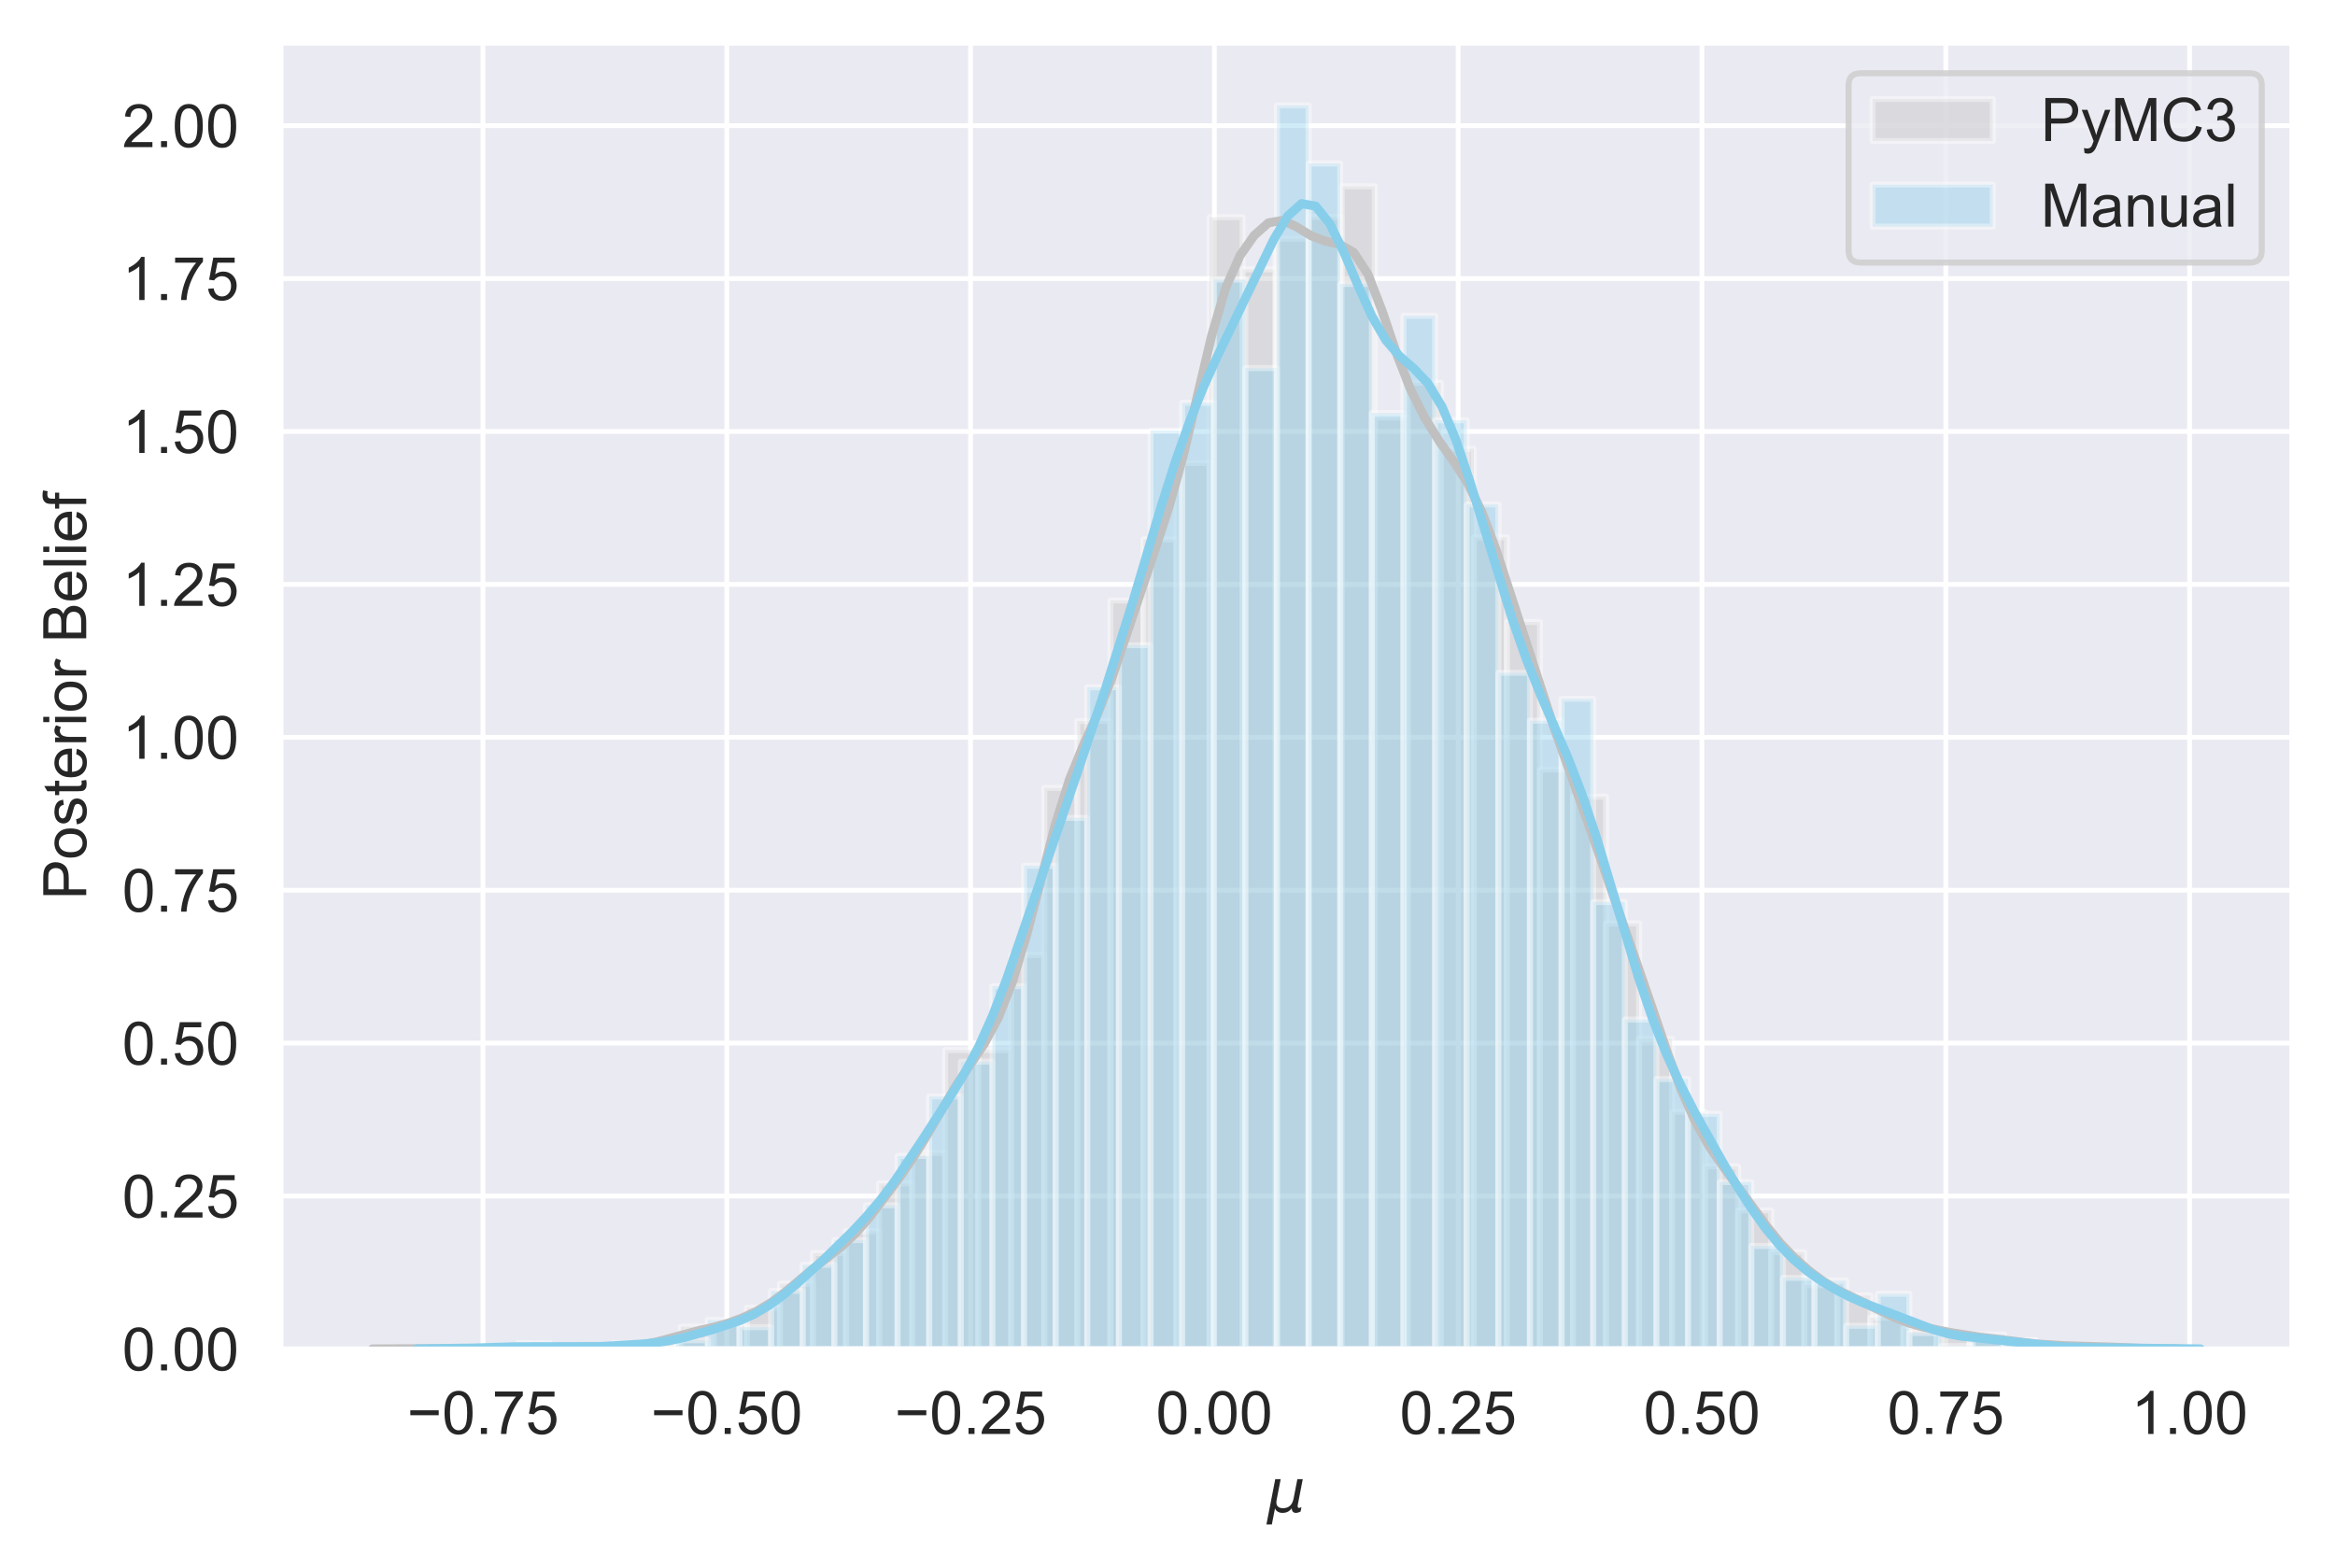 <?xml version="1.0" encoding="utf-8" standalone="no"?>
<!DOCTYPE svg PUBLIC "-//W3C//DTD SVG 1.1//EN"
  "http://www.w3.org/Graphics/SVG/1.1/DTD/svg11.dtd">
<!-- Created with matplotlib (https://matplotlib.org/) -->
<svg height="261.131pt" version="1.1" viewBox="0 0 388.806 261.131" width="388.806pt" xmlns="http://www.w3.org/2000/svg" xmlns:xlink="http://www.w3.org/1999/xlink">
 <defs>
  <style type="text/css">
*{stroke-linecap:butt;stroke-linejoin:round;}
  </style>
 </defs>
 <g id="figure_1">
  <g id="patch_1">
   <path d="M 0 261.131 
L 388.806 261.131 
L 388.806 0 
L 0 0 
z
" style="fill:#ffffff;"/>
  </g>
  <g id="axes_1">
   <g id="patch_2">
    <path d="M 46.806 224.64 
L 381.606 224.64 
L 381.606 7.2 
L 46.806 7.2 
z
" style="fill:#eaeaf2;"/>
   </g>
   <g id="matplotlib.axis_1">
    <g id="xtick_1">
     <g id="line2d_1">
      <path clip-path="url(#pbc833889fb)" d="M 80.419 224.64 
L 80.419 7.2 
" style="fill:none;stroke:#ffffff;stroke-linecap:round;stroke-width:0.8;"/>
     </g>
     <g id="text_1">
      <!-- −0.75 -->
      <defs>
       <path d="M 52.828 31.203 
L 5.562 31.203 
L 5.562 39.406 
L 52.828 39.406 
z
" id="ArialMT-8722"/>
       <path d="M 4.156 35.297 
Q 4.156 48 6.766 55.734 
Q 9.375 63.484 14.516 67.672 
Q 19.672 71.875 27.484 71.875 
Q 33.25 71.875 37.594 69.547 
Q 41.938 67.234 44.766 62.859 
Q 47.609 58.5 49.219 52.219 
Q 50.828 45.953 50.828 35.297 
Q 50.828 22.703 48.234 14.969 
Q 45.656 7.234 40.5 3 
Q 35.359 -1.219 27.484 -1.219 
Q 17.141 -1.219 11.234 6.203 
Q 4.156 15.141 4.156 35.297 
z
M 13.188 35.297 
Q 13.188 17.672 17.312 11.828 
Q 21.438 6 27.484 6 
Q 33.547 6 37.672 11.859 
Q 41.797 17.719 41.797 35.297 
Q 41.797 52.984 37.672 58.781 
Q 33.547 64.594 27.391 64.594 
Q 21.344 64.594 17.719 59.469 
Q 13.188 52.938 13.188 35.297 
z
" id="ArialMT-48"/>
       <path d="M 9.078 0 
L 9.078 10.016 
L 19.094 10.016 
L 19.094 0 
z
" id="ArialMT-46"/>
       <path d="M 4.734 62.203 
L 4.734 70.656 
L 51.078 70.656 
L 51.078 63.812 
Q 44.234 56.547 37.516 44.484 
Q 30.812 32.422 27.156 19.672 
Q 24.516 10.688 23.781 0 
L 14.75 0 
Q 14.891 8.453 18.062 20.406 
Q 21.234 32.375 27.172 43.484 
Q 33.109 54.594 39.797 62.203 
z
" id="ArialMT-55"/>
       <path d="M 4.156 18.75 
L 13.375 19.531 
Q 14.406 12.797 18.141 9.391 
Q 21.875 6 27.156 6 
Q 33.5 6 37.891 10.781 
Q 42.281 15.578 42.281 23.484 
Q 42.281 31 38.062 35.344 
Q 33.844 39.703 27 39.703 
Q 22.75 39.703 19.328 37.766 
Q 15.922 35.844 13.969 32.766 
L 5.719 33.844 
L 12.641 70.609 
L 48.25 70.609 
L 48.25 62.203 
L 19.672 62.203 
L 15.828 42.969 
Q 22.266 47.469 29.344 47.469 
Q 38.719 47.469 45.156 40.969 
Q 51.609 34.469 51.609 24.266 
Q 51.609 14.547 45.953 7.469 
Q 39.062 -1.219 27.156 -1.219 
Q 17.391 -1.219 11.203 4.25 
Q 5.031 9.719 4.156 18.75 
z
" id="ArialMT-53"/>
      </defs>
      <g style="fill:#262626;" transform="translate(67.768 238.798)scale(0.1 -0.1)">
       <use xlink:href="#ArialMT-8722"/>
       <use x="58.398" xlink:href="#ArialMT-48"/>
       <use x="114.014" xlink:href="#ArialMT-46"/>
       <use x="141.797" xlink:href="#ArialMT-55"/>
       <use x="197.412" xlink:href="#ArialMT-53"/>
      </g>
     </g>
    </g>
    <g id="xtick_2">
     <g id="line2d_2">
      <path clip-path="url(#pbc833889fb)" d="M 121.015 224.64 
L 121.015 7.2 
" style="fill:none;stroke:#ffffff;stroke-linecap:round;stroke-width:0.8;"/>
     </g>
     <g id="text_2">
      <!-- −0.50 -->
      <g style="fill:#262626;" transform="translate(108.364 238.798)scale(0.1 -0.1)">
       <use xlink:href="#ArialMT-8722"/>
       <use x="58.398" xlink:href="#ArialMT-48"/>
       <use x="114.014" xlink:href="#ArialMT-46"/>
       <use x="141.797" xlink:href="#ArialMT-53"/>
       <use x="197.412" xlink:href="#ArialMT-48"/>
      </g>
     </g>
    </g>
    <g id="xtick_3">
     <g id="line2d_3">
      <path clip-path="url(#pbc833889fb)" d="M 161.611 224.64 
L 161.611 7.2 
" style="fill:none;stroke:#ffffff;stroke-linecap:round;stroke-width:0.8;"/>
     </g>
     <g id="text_3">
      <!-- −0.25 -->
      <defs>
       <path d="M 50.344 8.453 
L 50.344 0 
L 3.031 0 
Q 2.938 3.172 4.047 6.109 
Q 5.859 10.938 9.828 15.625 
Q 13.812 20.312 21.344 26.469 
Q 33.016 36.031 37.109 41.625 
Q 41.219 47.219 41.219 52.203 
Q 41.219 57.422 37.469 61 
Q 33.734 64.594 27.734 64.594 
Q 21.391 64.594 17.578 60.781 
Q 13.766 56.984 13.719 50.25 
L 4.688 51.172 
Q 5.609 61.281 11.656 66.578 
Q 17.719 71.875 27.938 71.875 
Q 38.234 71.875 44.234 66.156 
Q 50.25 60.453 50.25 52 
Q 50.25 47.703 48.484 43.547 
Q 46.734 39.406 42.656 34.812 
Q 38.578 30.219 29.109 22.219 
Q 21.188 15.578 18.938 13.203 
Q 16.703 10.844 15.234 8.453 
z
" id="ArialMT-50"/>
      </defs>
      <g style="fill:#262626;" transform="translate(148.96 238.798)scale(0.1 -0.1)">
       <use xlink:href="#ArialMT-8722"/>
       <use x="58.398" xlink:href="#ArialMT-48"/>
       <use x="114.014" xlink:href="#ArialMT-46"/>
       <use x="141.797" xlink:href="#ArialMT-50"/>
       <use x="197.412" xlink:href="#ArialMT-53"/>
      </g>
     </g>
    </g>
    <g id="xtick_4">
     <g id="line2d_4">
      <path clip-path="url(#pbc833889fb)" d="M 202.207 224.64 
L 202.207 7.2 
" style="fill:none;stroke:#ffffff;stroke-linecap:round;stroke-width:0.8;"/>
     </g>
     <g id="text_4">
      <!-- 0.00 -->
      <g style="fill:#262626;" transform="translate(192.477 238.798)scale(0.1 -0.1)">
       <use xlink:href="#ArialMT-48"/>
       <use x="55.615" xlink:href="#ArialMT-46"/>
       <use x="83.398" xlink:href="#ArialMT-48"/>
       <use x="139.014" xlink:href="#ArialMT-48"/>
      </g>
     </g>
    </g>
    <g id="xtick_5">
     <g id="line2d_5">
      <path clip-path="url(#pbc833889fb)" d="M 242.803 224.64 
L 242.803 7.2 
" style="fill:none;stroke:#ffffff;stroke-linecap:round;stroke-width:0.8;"/>
     </g>
     <g id="text_5">
      <!-- 0.25 -->
      <g style="fill:#262626;" transform="translate(233.073 238.798)scale(0.1 -0.1)">
       <use xlink:href="#ArialMT-48"/>
       <use x="55.615" xlink:href="#ArialMT-46"/>
       <use x="83.398" xlink:href="#ArialMT-50"/>
       <use x="139.014" xlink:href="#ArialMT-53"/>
      </g>
     </g>
    </g>
    <g id="xtick_6">
     <g id="line2d_6">
      <path clip-path="url(#pbc833889fb)" d="M 283.399 224.64 
L 283.399 7.2 
" style="fill:none;stroke:#ffffff;stroke-linecap:round;stroke-width:0.8;"/>
     </g>
     <g id="text_6">
      <!-- 0.50 -->
      <g style="fill:#262626;" transform="translate(273.669 238.798)scale(0.1 -0.1)">
       <use xlink:href="#ArialMT-48"/>
       <use x="55.615" xlink:href="#ArialMT-46"/>
       <use x="83.398" xlink:href="#ArialMT-53"/>
       <use x="139.014" xlink:href="#ArialMT-48"/>
      </g>
     </g>
    </g>
    <g id="xtick_7">
     <g id="line2d_7">
      <path clip-path="url(#pbc833889fb)" d="M 323.995 224.64 
L 323.995 7.2 
" style="fill:none;stroke:#ffffff;stroke-linecap:round;stroke-width:0.8;"/>
     </g>
     <g id="text_7">
      <!-- 0.75 -->
      <g style="fill:#262626;" transform="translate(314.265 238.798)scale(0.1 -0.1)">
       <use xlink:href="#ArialMT-48"/>
       <use x="55.615" xlink:href="#ArialMT-46"/>
       <use x="83.398" xlink:href="#ArialMT-55"/>
       <use x="139.014" xlink:href="#ArialMT-53"/>
      </g>
     </g>
    </g>
    <g id="xtick_8">
     <g id="line2d_8">
      <path clip-path="url(#pbc833889fb)" d="M 364.591 224.64 
L 364.591 7.2 
" style="fill:none;stroke:#ffffff;stroke-linecap:round;stroke-width:0.8;"/>
     </g>
     <g id="text_8">
      <!-- 1.00 -->
      <defs>
       <path d="M 37.25 0 
L 28.469 0 
L 28.469 56 
Q 25.297 52.984 20.141 49.953 
Q 14.984 46.922 10.891 45.406 
L 10.891 53.906 
Q 18.266 57.375 23.781 62.297 
Q 29.297 67.234 31.594 71.875 
L 37.25 71.875 
z
" id="ArialMT-49"/>
      </defs>
      <g style="fill:#262626;" transform="translate(354.861 238.798)scale(0.1 -0.1)">
       <use xlink:href="#ArialMT-49"/>
       <use x="55.615" xlink:href="#ArialMT-46"/>
       <use x="83.398" xlink:href="#ArialMT-48"/>
       <use x="139.014" xlink:href="#ArialMT-48"/>
      </g>
     </g>
    </g>
    <g id="text_9">
     <!-- $\mu$ -->
     <defs>
      <path d="M -1.312 -20.797 
L 13.375 54.688 
L 22.406 54.688 
L 15.766 20.656 
Q 15.578 19.625 15.422 18.359 
Q 15.281 17.094 15.281 15.828 
Q 15.281 11.281 18.141 8.828 
Q 21 6.391 26.312 6.391 
Q 33.547 6.391 37.984 10.484 
Q 42.438 14.594 44 22.797 
L 50.203 54.688 
L 59.188 54.688 
L 51.031 12.641 
Q 50.828 11.719 50.75 11.031 
Q 50.688 10.359 50.688 9.812 
Q 50.688 8.297 51.297 7.594 
Q 51.906 6.891 53.219 6.891 
Q 53.719 6.891 54.562 7.125 
Q 55.422 7.375 56.984 8.016 
L 55.609 0.781 
Q 53.469 -0.297 51.516 -0.859 
Q 49.562 -1.422 47.703 -1.422 
Q 44.484 -1.422 42.656 0.625 
Q 40.828 2.688 40.828 6.297 
Q 38.094 2.391 34.297 0.484 
Q 30.516 -1.422 25.391 -1.422 
Q 20.844 -1.422 17.453 0.672 
Q 14.062 2.781 12.984 6.203 
L 7.719 -20.797 
z
" id="DejaVuSans-Oblique-956"/>
     </defs>
     <g style="fill:#262626;" transform="translate(211.006 251.831)scale(0.1 -0.1)">
      <use transform="translate(0 0.312)" xlink:href="#DejaVuSans-Oblique-956"/>
     </g>
    </g>
   </g>
   <g id="matplotlib.axis_2">
    <g id="ytick_1">
     <g id="line2d_9">
      <path clip-path="url(#pbc833889fb)" d="M 46.806 224.64 
L 381.606 224.64 
" style="fill:none;stroke:#ffffff;stroke-linecap:round;stroke-width:0.8;"/>
     </g>
     <g id="text_10">
      <!-- 0.00 -->
      <g style="fill:#262626;" transform="translate(20.345 228.219)scale(0.1 -0.1)">
       <use xlink:href="#ArialMT-48"/>
       <use x="55.615" xlink:href="#ArialMT-46"/>
       <use x="83.398" xlink:href="#ArialMT-48"/>
       <use x="139.014" xlink:href="#ArialMT-48"/>
      </g>
     </g>
    </g>
    <g id="ytick_2">
     <g id="line2d_10">
      <path clip-path="url(#pbc833889fb)" d="M 46.806 199.176 
L 381.606 199.176 
" style="fill:none;stroke:#ffffff;stroke-linecap:round;stroke-width:0.8;"/>
     </g>
     <g id="text_11">
      <!-- 0.25 -->
      <g style="fill:#262626;" transform="translate(20.345 202.755)scale(0.1 -0.1)">
       <use xlink:href="#ArialMT-48"/>
       <use x="55.615" xlink:href="#ArialMT-46"/>
       <use x="83.398" xlink:href="#ArialMT-50"/>
       <use x="139.014" xlink:href="#ArialMT-53"/>
      </g>
     </g>
    </g>
    <g id="ytick_3">
     <g id="line2d_11">
      <path clip-path="url(#pbc833889fb)" d="M 46.806 173.711 
L 381.606 173.711 
" style="fill:none;stroke:#ffffff;stroke-linecap:round;stroke-width:0.8;"/>
     </g>
     <g id="text_12">
      <!-- 0.50 -->
      <g style="fill:#262626;" transform="translate(20.345 177.29)scale(0.1 -0.1)">
       <use xlink:href="#ArialMT-48"/>
       <use x="55.615" xlink:href="#ArialMT-46"/>
       <use x="83.398" xlink:href="#ArialMT-53"/>
       <use x="139.014" xlink:href="#ArialMT-48"/>
      </g>
     </g>
    </g>
    <g id="ytick_4">
     <g id="line2d_12">
      <path clip-path="url(#pbc833889fb)" d="M 46.806 148.247 
L 381.606 148.247 
" style="fill:none;stroke:#ffffff;stroke-linecap:round;stroke-width:0.8;"/>
     </g>
     <g id="text_13">
      <!-- 0.75 -->
      <g style="fill:#262626;" transform="translate(20.345 151.826)scale(0.1 -0.1)">
       <use xlink:href="#ArialMT-48"/>
       <use x="55.615" xlink:href="#ArialMT-46"/>
       <use x="83.398" xlink:href="#ArialMT-55"/>
       <use x="139.014" xlink:href="#ArialMT-53"/>
      </g>
     </g>
    </g>
    <g id="ytick_5">
     <g id="line2d_13">
      <path clip-path="url(#pbc833889fb)" d="M 46.806 122.782 
L 381.606 122.782 
" style="fill:none;stroke:#ffffff;stroke-linecap:round;stroke-width:0.8;"/>
     </g>
     <g id="text_14">
      <!-- 1.00 -->
      <g style="fill:#262626;" transform="translate(20.345 126.361)scale(0.1 -0.1)">
       <use xlink:href="#ArialMT-49"/>
       <use x="55.615" xlink:href="#ArialMT-46"/>
       <use x="83.398" xlink:href="#ArialMT-48"/>
       <use x="139.014" xlink:href="#ArialMT-48"/>
      </g>
     </g>
    </g>
    <g id="ytick_6">
     <g id="line2d_14">
      <path clip-path="url(#pbc833889fb)" d="M 46.806 97.318 
L 381.606 97.318 
" style="fill:none;stroke:#ffffff;stroke-linecap:round;stroke-width:0.8;"/>
     </g>
     <g id="text_15">
      <!-- 1.25 -->
      <g style="fill:#262626;" transform="translate(20.345 100.897)scale(0.1 -0.1)">
       <use xlink:href="#ArialMT-49"/>
       <use x="55.615" xlink:href="#ArialMT-46"/>
       <use x="83.398" xlink:href="#ArialMT-50"/>
       <use x="139.014" xlink:href="#ArialMT-53"/>
      </g>
     </g>
    </g>
    <g id="ytick_7">
     <g id="line2d_15">
      <path clip-path="url(#pbc833889fb)" d="M 46.806 71.854 
L 381.606 71.854 
" style="fill:none;stroke:#ffffff;stroke-linecap:round;stroke-width:0.8;"/>
     </g>
     <g id="text_16">
      <!-- 1.50 -->
      <g style="fill:#262626;" transform="translate(20.345 75.433)scale(0.1 -0.1)">
       <use xlink:href="#ArialMT-49"/>
       <use x="55.615" xlink:href="#ArialMT-46"/>
       <use x="83.398" xlink:href="#ArialMT-53"/>
       <use x="139.014" xlink:href="#ArialMT-48"/>
      </g>
     </g>
    </g>
    <g id="ytick_8">
     <g id="line2d_16">
      <path clip-path="url(#pbc833889fb)" d="M 46.806 46.389 
L 381.606 46.389 
" style="fill:none;stroke:#ffffff;stroke-linecap:round;stroke-width:0.8;"/>
     </g>
     <g id="text_17">
      <!-- 1.75 -->
      <g style="fill:#262626;" transform="translate(20.345 49.968)scale(0.1 -0.1)">
       <use xlink:href="#ArialMT-49"/>
       <use x="55.615" xlink:href="#ArialMT-46"/>
       <use x="83.398" xlink:href="#ArialMT-55"/>
       <use x="139.014" xlink:href="#ArialMT-53"/>
      </g>
     </g>
    </g>
    <g id="ytick_9">
     <g id="line2d_17">
      <path clip-path="url(#pbc833889fb)" d="M 46.806 20.925 
L 381.606 20.925 
" style="fill:none;stroke:#ffffff;stroke-linecap:round;stroke-width:0.8;"/>
     </g>
     <g id="text_18">
      <!-- 2.00 -->
      <g style="fill:#262626;" transform="translate(20.345 24.504)scale(0.1 -0.1)">
       <use xlink:href="#ArialMT-50"/>
       <use x="55.615" xlink:href="#ArialMT-46"/>
       <use x="83.398" xlink:href="#ArialMT-48"/>
       <use x="139.014" xlink:href="#ArialMT-48"/>
      </g>
     </g>
    </g>
    <g id="text_19">
     <!-- Posterior Belief -->
     <defs>
      <path d="M 7.719 0 
L 7.719 71.578 
L 34.719 71.578 
Q 41.844 71.578 45.609 70.906 
Q 50.875 70.016 54.438 67.547 
Q 58.016 65.094 60.188 60.641 
Q 62.359 56.203 62.359 50.875 
Q 62.359 41.75 56.547 35.422 
Q 50.734 29.109 35.547 29.109 
L 17.188 29.109 
L 17.188 0 
z
M 17.188 37.547 
L 35.688 37.547 
Q 44.875 37.547 48.734 40.969 
Q 52.594 44.391 52.594 50.594 
Q 52.594 55.078 50.312 58.266 
Q 48.047 61.469 44.344 62.5 
Q 41.938 63.141 35.5 63.141 
L 17.188 63.141 
z
" id="ArialMT-80"/>
      <path d="M 3.328 25.922 
Q 3.328 40.328 11.328 47.266 
Q 18.016 53.031 27.641 53.031 
Q 38.328 53.031 45.109 46.016 
Q 51.906 39.016 51.906 26.656 
Q 51.906 16.656 48.906 10.906 
Q 45.906 5.172 40.156 2 
Q 34.422 -1.172 27.641 -1.172 
Q 16.75 -1.172 10.031 5.812 
Q 3.328 12.797 3.328 25.922 
z
M 12.359 25.922 
Q 12.359 15.969 16.703 11.016 
Q 21.047 6.062 27.641 6.062 
Q 34.188 6.062 38.531 11.031 
Q 42.875 16.016 42.875 26.219 
Q 42.875 35.844 38.5 40.797 
Q 34.125 45.75 27.641 45.75 
Q 21.047 45.75 16.703 40.812 
Q 12.359 35.891 12.359 25.922 
z
" id="ArialMT-111"/>
      <path d="M 3.078 15.484 
L 11.766 16.844 
Q 12.5 11.625 15.844 8.844 
Q 19.188 6.062 25.203 6.062 
Q 31.25 6.062 34.172 8.516 
Q 37.109 10.984 37.109 14.312 
Q 37.109 17.281 34.516 19 
Q 32.719 20.172 25.531 21.969 
Q 15.875 24.422 12.141 26.203 
Q 8.406 27.984 6.469 31.125 
Q 4.547 34.281 4.547 38.094 
Q 4.547 41.547 6.125 44.5 
Q 7.719 47.469 10.453 49.422 
Q 12.5 50.922 16.031 51.969 
Q 19.578 53.031 23.641 53.031 
Q 29.734 53.031 34.344 51.266 
Q 38.969 49.516 41.156 46.5 
Q 43.359 43.5 44.188 38.484 
L 35.594 37.312 
Q 35.016 41.312 32.203 43.547 
Q 29.391 45.797 24.266 45.797 
Q 18.219 45.797 15.625 43.797 
Q 13.031 41.797 13.031 39.109 
Q 13.031 37.406 14.109 36.031 
Q 15.188 34.625 17.484 33.688 
Q 18.797 33.203 25.25 31.453 
Q 34.578 28.953 38.25 27.359 
Q 41.938 25.781 44.031 22.75 
Q 46.141 19.734 46.141 15.234 
Q 46.141 10.844 43.578 6.953 
Q 41.016 3.078 36.172 0.953 
Q 31.344 -1.172 25.25 -1.172 
Q 15.141 -1.172 9.844 3.031 
Q 4.547 7.234 3.078 15.484 
z
" id="ArialMT-115"/>
      <path d="M 25.781 7.859 
L 27.047 0.094 
Q 23.344 -0.688 20.406 -0.688 
Q 15.625 -0.688 12.984 0.828 
Q 10.359 2.344 9.281 4.812 
Q 8.203 7.281 8.203 15.188 
L 8.203 45.016 
L 1.766 45.016 
L 1.766 51.859 
L 8.203 51.859 
L 8.203 64.703 
L 16.938 69.969 
L 16.938 51.859 
L 25.781 51.859 
L 25.781 45.016 
L 16.938 45.016 
L 16.938 14.703 
Q 16.938 10.938 17.406 9.859 
Q 17.875 8.797 18.922 8.156 
Q 19.969 7.516 21.922 7.516 
Q 23.391 7.516 25.781 7.859 
z
" id="ArialMT-116"/>
      <path d="M 42.094 16.703 
L 51.172 15.578 
Q 49.031 7.625 43.219 3.219 
Q 37.406 -1.172 28.375 -1.172 
Q 17 -1.172 10.328 5.828 
Q 3.656 12.844 3.656 25.484 
Q 3.656 38.578 10.391 45.797 
Q 17.141 53.031 27.875 53.031 
Q 38.281 53.031 44.875 45.953 
Q 51.469 38.875 51.469 26.031 
Q 51.469 25.25 51.422 23.688 
L 12.75 23.688 
Q 13.234 15.141 17.578 10.594 
Q 21.922 6.062 28.422 6.062 
Q 33.25 6.062 36.672 8.594 
Q 40.094 11.141 42.094 16.703 
z
M 13.234 30.906 
L 42.188 30.906 
Q 41.609 37.453 38.875 40.719 
Q 34.672 45.797 27.984 45.797 
Q 21.922 45.797 17.797 41.75 
Q 13.672 37.703 13.234 30.906 
z
" id="ArialMT-101"/>
      <path d="M 6.5 0 
L 6.5 51.859 
L 14.406 51.859 
L 14.406 44 
Q 17.438 49.516 20 51.266 
Q 22.562 53.031 25.641 53.031 
Q 30.078 53.031 34.672 50.203 
L 31.641 42.047 
Q 28.422 43.953 25.203 43.953 
Q 22.312 43.953 20.016 42.219 
Q 17.719 40.484 16.75 37.406 
Q 15.281 32.719 15.281 27.156 
L 15.281 0 
z
" id="ArialMT-114"/>
      <path d="M 6.641 61.469 
L 6.641 71.578 
L 15.438 71.578 
L 15.438 61.469 
z
M 6.641 0 
L 6.641 51.859 
L 15.438 51.859 
L 15.438 0 
z
" id="ArialMT-105"/>
      <path id="ArialMT-32"/>
      <path d="M 7.328 0 
L 7.328 71.578 
L 34.188 71.578 
Q 42.391 71.578 47.344 69.406 
Q 52.297 67.234 55.094 62.719 
Q 57.906 58.203 57.906 53.266 
Q 57.906 48.688 55.422 44.625 
Q 52.938 40.578 47.906 38.094 
Q 54.391 36.188 57.875 31.594 
Q 61.375 27 61.375 20.75 
Q 61.375 15.719 59.25 11.391 
Q 57.125 7.078 54 4.734 
Q 50.875 2.391 46.156 1.188 
Q 41.453 0 34.625 0 
z
M 16.797 41.5 
L 32.281 41.5 
Q 38.578 41.5 41.312 42.328 
Q 44.922 43.406 46.75 45.891 
Q 48.578 48.391 48.578 52.156 
Q 48.578 55.719 46.875 58.422 
Q 45.172 61.141 41.984 62.141 
Q 38.812 63.141 31.109 63.141 
L 16.797 63.141 
z
M 16.797 8.453 
L 34.625 8.453 
Q 39.203 8.453 41.062 8.797 
Q 44.344 9.375 46.531 10.734 
Q 48.734 12.109 50.141 14.719 
Q 51.562 17.328 51.562 20.75 
Q 51.562 24.75 49.516 27.703 
Q 47.469 30.672 43.828 31.859 
Q 40.188 33.062 33.344 33.062 
L 16.797 33.062 
z
" id="ArialMT-66"/>
      <path d="M 6.391 0 
L 6.391 71.578 
L 15.188 71.578 
L 15.188 0 
z
" id="ArialMT-108"/>
      <path d="M 8.688 0 
L 8.688 45.016 
L 0.922 45.016 
L 0.922 51.859 
L 8.688 51.859 
L 8.688 57.375 
Q 8.688 62.594 9.625 65.141 
Q 10.891 68.562 14.078 70.672 
Q 17.281 72.797 23.047 72.797 
Q 26.766 72.797 31.25 71.922 
L 29.938 64.266 
Q 27.203 64.75 24.75 64.75 
Q 20.75 64.75 19.094 63.031 
Q 17.438 61.328 17.438 56.641 
L 17.438 51.859 
L 27.547 51.859 
L 27.547 45.016 
L 17.438 45.016 
L 17.438 0 
z
" id="ArialMT-102"/>
     </defs>
     <g style="fill:#262626;" transform="translate(14.358 149.822)rotate(-90)scale(0.1 -0.1)">
      <use xlink:href="#ArialMT-80"/>
      <use x="66.699" xlink:href="#ArialMT-111"/>
      <use x="122.314" xlink:href="#ArialMT-115"/>
      <use x="172.314" xlink:href="#ArialMT-116"/>
      <use x="200.098" xlink:href="#ArialMT-101"/>
      <use x="255.713" xlink:href="#ArialMT-114"/>
      <use x="289.014" xlink:href="#ArialMT-105"/>
      <use x="311.23" xlink:href="#ArialMT-111"/>
      <use x="366.846" xlink:href="#ArialMT-114"/>
      <use x="400.146" xlink:href="#ArialMT-32"/>
      <use x="427.93" xlink:href="#ArialMT-66"/>
      <use x="494.629" xlink:href="#ArialMT-101"/>
      <use x="550.244" xlink:href="#ArialMT-108"/>
      <use x="572.461" xlink:href="#ArialMT-105"/>
      <use x="594.678" xlink:href="#ArialMT-101"/>
      <use x="650.293" xlink:href="#ArialMT-102"/>
     </g>
    </g>
   </g>
   <g id="patch_3">
    <path clip-path="url(#pbc833889fb)" d="M 74.853 224.64 
L 80.355 224.64 
L 80.355 224.582 
L 74.853 224.582 
z
" style="fill:#c0c0c0;opacity:0.4;stroke:#ffffff;stroke-linejoin:miter;"/>
   </g>
   <g id="patch_4">
    <path clip-path="url(#pbc833889fb)" d="M 80.355 224.64 
L 85.857 224.64 
L 85.857 224.582 
L 80.355 224.582 
z
" style="fill:#c0c0c0;opacity:0.4;stroke:#ffffff;stroke-linejoin:miter;"/>
   </g>
   <g id="patch_5">
    <path clip-path="url(#pbc833889fb)" d="M 85.857 224.64 
L 91.359 224.64 
L 91.359 224.178 
L 85.857 224.178 
z
" style="fill:#c0c0c0;opacity:0.4;stroke:#ffffff;stroke-linejoin:miter;"/>
   </g>
   <g id="patch_6">
    <path clip-path="url(#pbc833889fb)" d="M 91.359 224.64 
L 96.861 224.64 
L 96.861 224.582 
L 91.359 224.582 
z
" style="fill:#c0c0c0;opacity:0.4;stroke:#ffffff;stroke-linejoin:miter;"/>
   </g>
   <g id="patch_7">
    <path clip-path="url(#pbc833889fb)" d="M 96.861 224.64 
L 102.363 224.64 
L 102.363 224.178 
L 96.861 224.178 
z
" style="fill:#c0c0c0;opacity:0.4;stroke:#ffffff;stroke-linejoin:miter;"/>
   </g>
   <g id="patch_8">
    <path clip-path="url(#pbc833889fb)" d="M 102.363 224.64 
L 107.865 224.64 
L 107.865 224.351 
L 102.363 224.351 
z
" style="fill:#c0c0c0;opacity:0.4;stroke:#ffffff;stroke-linejoin:miter;"/>
   </g>
   <g id="patch_9">
    <path clip-path="url(#pbc833889fb)" d="M 107.865 224.64 
L 113.367 224.64 
L 113.367 223.946 
L 107.865 223.946 
z
" style="fill:#c0c0c0;opacity:0.4;stroke:#ffffff;stroke-linejoin:miter;"/>
   </g>
   <g id="patch_10">
    <path clip-path="url(#pbc833889fb)" d="M 113.367 224.64 
L 118.869 224.64 
L 118.869 220.94 
L 113.367 220.94 
z
" style="fill:#c0c0c0;opacity:0.4;stroke:#ffffff;stroke-linejoin:miter;"/>
   </g>
   <g id="patch_11">
    <path clip-path="url(#pbc833889fb)" d="M 118.869 224.64 
L 124.371 224.64 
L 124.371 220.304 
L 118.869 220.304 
z
" style="fill:#c0c0c0;opacity:0.4;stroke:#ffffff;stroke-linejoin:miter;"/>
   </g>
   <g id="patch_12">
    <path clip-path="url(#pbc833889fb)" d="M 124.371 224.64 
L 129.872 224.64 
L 129.872 217.76 
L 124.371 217.76 
z
" style="fill:#c0c0c0;opacity:0.4;stroke:#ffffff;stroke-linejoin:miter;"/>
   </g>
   <g id="patch_13">
    <path clip-path="url(#pbc833889fb)" d="M 129.872 224.64 
L 135.374 224.64 
L 135.374 213.771 
L 129.872 213.771 
z
" style="fill:#c0c0c0;opacity:0.4;stroke:#ffffff;stroke-linejoin:miter;"/>
   </g>
   <g id="patch_14">
    <path clip-path="url(#pbc833889fb)" d="M 135.374 224.64 
L 140.876 224.64 
L 140.876 208.684 
L 135.374 208.684 
z
" style="fill:#c0c0c0;opacity:0.4;stroke:#ffffff;stroke-linejoin:miter;"/>
   </g>
   <g id="patch_15">
    <path clip-path="url(#pbc833889fb)" d="M 140.876 224.64 
L 146.378 224.64 
L 146.378 205.042 
L 140.876 205.042 
z
" style="fill:#c0c0c0;opacity:0.4;stroke:#ffffff;stroke-linejoin:miter;"/>
   </g>
   <g id="patch_16">
    <path clip-path="url(#pbc833889fb)" d="M 146.378 224.64 
L 151.88 224.64 
L 151.88 197.064 
L 146.378 197.064 
z
" style="fill:#c0c0c0;opacity:0.4;stroke:#ffffff;stroke-linejoin:miter;"/>
   </g>
   <g id="patch_17">
    <path clip-path="url(#pbc833889fb)" d="M 151.88 224.64 
L 157.382 224.64 
L 157.382 191.976 
L 151.88 191.976 
z
" style="fill:#c0c0c0;opacity:0.4;stroke:#ffffff;stroke-linejoin:miter;"/>
   </g>
   <g id="patch_18">
    <path clip-path="url(#pbc833889fb)" d="M 157.382 224.64 
L 162.884 224.64 
L 162.884 174.864 
L 157.382 174.864 
z
" style="fill:#c0c0c0;opacity:0.4;stroke:#ffffff;stroke-linejoin:miter;"/>
   </g>
   <g id="patch_19">
    <path clip-path="url(#pbc833889fb)" d="M 162.884 224.64 
L 168.386 224.64 
L 168.386 174.864 
L 162.884 174.864 
z
" style="fill:#c0c0c0;opacity:0.4;stroke:#ffffff;stroke-linejoin:miter;"/>
   </g>
   <g id="patch_20">
    <path clip-path="url(#pbc833889fb)" d="M 168.386 224.64 
L 173.888 224.64 
L 173.888 159.024 
L 168.386 159.024 
z
" style="fill:#c0c0c0;opacity:0.4;stroke:#ffffff;stroke-linejoin:miter;"/>
   </g>
   <g id="patch_21">
    <path clip-path="url(#pbc833889fb)" d="M 173.888 224.64 
L 179.39 224.64 
L 179.39 131.217 
L 173.888 131.217 
z
" style="fill:#c0c0c0;opacity:0.4;stroke:#ffffff;stroke-linejoin:miter;"/>
   </g>
   <g id="patch_22">
    <path clip-path="url(#pbc833889fb)" d="M 179.39 224.64 
L 184.892 224.64 
L 184.892 120.059 
L 179.39 120.059 
z
" style="fill:#c0c0c0;opacity:0.4;stroke:#ffffff;stroke-linejoin:miter;"/>
   </g>
   <g id="patch_23">
    <path clip-path="url(#pbc833889fb)" d="M 184.892 224.64 
L 190.394 224.64 
L 190.394 99.998 
L 184.892 99.998 
z
" style="fill:#c0c0c0;opacity:0.4;stroke:#ffffff;stroke-linejoin:miter;"/>
   </g>
   <g id="patch_24">
    <path clip-path="url(#pbc833889fb)" d="M 190.394 224.64 
L 195.896 224.64 
L 195.896 89.824 
L 190.394 89.824 
z
" style="fill:#c0c0c0;opacity:0.4;stroke:#ffffff;stroke-linejoin:miter;"/>
   </g>
   <g id="patch_25">
    <path clip-path="url(#pbc833889fb)" d="M 195.896 224.64 
L 201.398 224.64 
L 201.398 77.105 
L 195.896 77.105 
z
" style="fill:#c0c0c0;opacity:0.4;stroke:#ffffff;stroke-linejoin:miter;"/>
   </g>
   <g id="patch_26">
    <path clip-path="url(#pbc833889fb)" d="M 201.398 224.64 
L 206.9 224.64 
L 206.9 36.174 
L 201.398 36.174 
z
" style="fill:#c0c0c0;opacity:0.4;stroke:#ffffff;stroke-linejoin:miter;"/>
   </g>
   <g id="patch_27">
    <path clip-path="url(#pbc833889fb)" d="M 206.9 224.64 
L 212.402 224.64 
L 212.402 44.846 
L 206.9 44.846 
z
" style="fill:#c0c0c0;opacity:0.4;stroke:#ffffff;stroke-linejoin:miter;"/>
   </g>
   <g id="patch_28">
    <path clip-path="url(#pbc833889fb)" d="M 212.402 224.64 
L 217.904 224.64 
L 217.904 39.759 
L 212.402 39.759 
z
" style="fill:#c0c0c0;opacity:0.4;stroke:#ffffff;stroke-linejoin:miter;"/>
   </g>
   <g id="patch_29">
    <path clip-path="url(#pbc833889fb)" d="M 217.904 224.64 
L 223.406 224.64 
L 223.406 36.117 
L 217.904 36.117 
z
" style="fill:#c0c0c0;opacity:0.4;stroke:#ffffff;stroke-linejoin:miter;"/>
   </g>
   <g id="patch_30">
    <path clip-path="url(#pbc833889fb)" d="M 223.406 224.64 
L 228.908 224.64 
L 228.908 31.029 
L 223.406 31.029 
z
" style="fill:#c0c0c0;opacity:0.4;stroke:#ffffff;stroke-linejoin:miter;"/>
   </g>
   <g id="patch_31">
    <path clip-path="url(#pbc833889fb)" d="M 228.908 224.64 
L 234.41 224.64 
L 234.41 69.532 
L 228.908 69.532 
z
" style="fill:#c0c0c0;opacity:0.4;stroke:#ffffff;stroke-linejoin:miter;"/>
   </g>
   <g id="patch_32">
    <path clip-path="url(#pbc833889fb)" d="M 234.41 224.64 
L 239.912 224.64 
L 239.912 63.751 
L 234.41 63.751 
z
" style="fill:#c0c0c0;opacity:0.4;stroke:#ffffff;stroke-linejoin:miter;"/>
   </g>
   <g id="patch_33">
    <path clip-path="url(#pbc833889fb)" d="M 239.912 224.64 
L 245.414 224.64 
L 245.414 74.735 
L 239.912 74.735 
z
" style="fill:#c0c0c0;opacity:0.4;stroke:#ffffff;stroke-linejoin:miter;"/>
   </g>
   <g id="patch_34">
    <path clip-path="url(#pbc833889fb)" d="M 245.414 224.64 
L 250.916 224.64 
L 250.916 89.477 
L 245.414 89.477 
z
" style="fill:#c0c0c0;opacity:0.4;stroke:#ffffff;stroke-linejoin:miter;"/>
   </g>
   <g id="patch_35">
    <path clip-path="url(#pbc833889fb)" d="M 250.916 224.64 
L 256.418 224.64 
L 256.418 103.583 
L 250.916 103.583 
z
" style="fill:#c0c0c0;opacity:0.4;stroke:#ffffff;stroke-linejoin:miter;"/>
   </g>
   <g id="patch_36">
    <path clip-path="url(#pbc833889fb)" d="M 256.418 224.64 
L 261.92 224.64 
L 261.92 128.153 
L 256.418 128.153 
z
" style="fill:#c0c0c0;opacity:0.4;stroke:#ffffff;stroke-linejoin:miter;"/>
   </g>
   <g id="patch_37">
    <path clip-path="url(#pbc833889fb)" d="M 261.92 224.64 
L 267.422 224.64 
L 267.422 132.662 
L 261.92 132.662 
z
" style="fill:#c0c0c0;opacity:0.4;stroke:#ffffff;stroke-linejoin:miter;"/>
   </g>
   <g id="patch_38">
    <path clip-path="url(#pbc833889fb)" d="M 267.422 224.64 
L 272.924 224.64 
L 272.924 153.763 
L 267.422 153.763 
z
" style="fill:#c0c0c0;opacity:0.4;stroke:#ffffff;stroke-linejoin:miter;"/>
   </g>
   <g id="patch_39">
    <path clip-path="url(#pbc833889fb)" d="M 272.924 224.64 
L 278.426 224.64 
L 278.426 173.014 
L 272.924 173.014 
z
" style="fill:#c0c0c0;opacity:0.4;stroke:#ffffff;stroke-linejoin:miter;"/>
   </g>
   <g id="patch_40">
    <path clip-path="url(#pbc833889fb)" d="M 278.426 224.64 
L 283.928 224.64 
L 283.928 185.155 
L 278.426 185.155 
z
" style="fill:#c0c0c0;opacity:0.4;stroke:#ffffff;stroke-linejoin:miter;"/>
   </g>
   <g id="patch_41">
    <path clip-path="url(#pbc833889fb)" d="M 283.928 224.64 
L 289.43 224.64 
L 289.43 194.231 
L 283.928 194.231 
z
" style="fill:#c0c0c0;opacity:0.4;stroke:#ffffff;stroke-linejoin:miter;"/>
   </g>
   <g id="patch_42">
    <path clip-path="url(#pbc833889fb)" d="M 289.43 224.64 
L 294.932 224.64 
L 294.932 201.573 
L 289.43 201.573 
z
" style="fill:#c0c0c0;opacity:0.4;stroke:#ffffff;stroke-linejoin:miter;"/>
   </g>
   <g id="patch_43">
    <path clip-path="url(#pbc833889fb)" d="M 294.932 224.64 
L 300.434 224.64 
L 300.434 208.511 
L 294.932 208.511 
z
" style="fill:#c0c0c0;opacity:0.4;stroke:#ffffff;stroke-linejoin:miter;"/>
   </g>
   <g id="patch_44">
    <path clip-path="url(#pbc833889fb)" d="M 300.434 224.64 
L 305.936 224.64 
L 305.936 214.003 
L 300.434 214.003 
z
" style="fill:#c0c0c0;opacity:0.4;stroke:#ffffff;stroke-linejoin:miter;"/>
   </g>
   <g id="patch_45">
    <path clip-path="url(#pbc833889fb)" d="M 305.936 224.64 
L 311.438 224.64 
L 311.438 215.737 
L 305.936 215.737 
z
" style="fill:#c0c0c0;opacity:0.4;stroke:#ffffff;stroke-linejoin:miter;"/>
   </g>
   <g id="patch_46">
    <path clip-path="url(#pbc833889fb)" d="M 311.438 224.64 
L 316.94 224.64 
L 316.94 219.437 
L 311.438 219.437 
z
" style="fill:#c0c0c0;opacity:0.4;stroke:#ffffff;stroke-linejoin:miter;"/>
   </g>
   <g id="patch_47">
    <path clip-path="url(#pbc833889fb)" d="M 316.94 224.64 
L 322.442 224.64 
L 322.442 221.287 
L 316.94 221.287 
z
" style="fill:#c0c0c0;opacity:0.4;stroke:#ffffff;stroke-linejoin:miter;"/>
   </g>
   <g id="patch_48">
    <path clip-path="url(#pbc833889fb)" d="M 322.442 224.64 
L 327.944 224.64 
L 327.944 222.096 
L 322.442 222.096 
z
" style="fill:#c0c0c0;opacity:0.4;stroke:#ffffff;stroke-linejoin:miter;"/>
   </g>
   <g id="patch_49">
    <path clip-path="url(#pbc833889fb)" d="M 327.944 224.64 
L 333.446 224.64 
L 333.446 222.848 
L 327.944 222.848 
z
" style="fill:#c0c0c0;opacity:0.4;stroke:#ffffff;stroke-linejoin:miter;"/>
   </g>
   <g id="patch_50">
    <path clip-path="url(#pbc833889fb)" d="M 333.446 224.64 
L 338.948 224.64 
L 338.948 223.253 
L 333.446 223.253 
z
" style="fill:#c0c0c0;opacity:0.4;stroke:#ffffff;stroke-linejoin:miter;"/>
   </g>
   <g id="patch_51">
    <path clip-path="url(#pbc833889fb)" d="M 338.948 224.64 
L 344.45 224.64 
L 344.45 224.235 
L 338.948 224.235 
z
" style="fill:#c0c0c0;opacity:0.4;stroke:#ffffff;stroke-linejoin:miter;"/>
   </g>
   <g id="patch_52">
    <path clip-path="url(#pbc833889fb)" d="M 344.45 224.64 
L 349.952 224.64 
L 349.952 223.946 
L 344.45 223.946 
z
" style="fill:#c0c0c0;opacity:0.4;stroke:#ffffff;stroke-linejoin:miter;"/>
   </g>
   <g id="patch_53">
    <path clip-path="url(#pbc833889fb)" d="M 86.278 224.64 
L 91.543 224.64 
L 91.543 223.673 
L 86.278 223.673 
z
" style="fill:#87ceeb;opacity:0.4;stroke:#ffffff;stroke-linejoin:miter;"/>
   </g>
   <g id="patch_54">
    <path clip-path="url(#pbc833889fb)" d="M 91.543 224.64 
L 96.808 224.64 
L 96.808 224.64 
L 91.543 224.64 
z
" style="fill:#87ceeb;opacity:0.4;stroke:#ffffff;stroke-linejoin:miter;"/>
   </g>
   <g id="patch_55">
    <path clip-path="url(#pbc833889fb)" d="M 96.808 224.64 
L 102.073 224.64 
L 102.073 224.157 
L 96.808 224.157 
z
" style="fill:#87ceeb;opacity:0.4;stroke:#ffffff;stroke-linejoin:miter;"/>
   </g>
   <g id="patch_56">
    <path clip-path="url(#pbc833889fb)" d="M 102.073 224.64 
L 107.337 224.64 
L 107.337 223.673 
L 102.073 223.673 
z
" style="fill:#87ceeb;opacity:0.4;stroke:#ffffff;stroke-linejoin:miter;"/>
   </g>
   <g id="patch_57">
    <path clip-path="url(#pbc833889fb)" d="M 107.337 224.64 
L 112.602 224.64 
L 112.602 224.398 
L 107.337 224.398 
z
" style="fill:#87ceeb;opacity:0.4;stroke:#ffffff;stroke-linejoin:miter;"/>
   </g>
   <g id="patch_58">
    <path clip-path="url(#pbc833889fb)" d="M 112.602 224.64 
L 117.867 224.64 
L 117.867 223.19 
L 112.602 223.19 
z
" style="fill:#87ceeb;opacity:0.4;stroke:#ffffff;stroke-linejoin:miter;"/>
   </g>
   <g id="patch_59">
    <path clip-path="url(#pbc833889fb)" d="M 117.867 224.64 
L 123.132 224.64 
L 123.132 219.807 
L 117.867 219.807 
z
" style="fill:#87ceeb;opacity:0.4;stroke:#ffffff;stroke-linejoin:miter;"/>
   </g>
   <g id="patch_60">
    <path clip-path="url(#pbc833889fb)" d="M 123.132 224.64 
L 128.397 224.64 
L 128.397 221.015 
L 123.132 221.015 
z
" style="fill:#87ceeb;opacity:0.4;stroke:#ffffff;stroke-linejoin:miter;"/>
   </g>
   <g id="patch_61">
    <path clip-path="url(#pbc833889fb)" d="M 128.397 224.64 
L 133.662 224.64 
L 133.662 214.974 
L 128.397 214.974 
z
" style="fill:#87ceeb;opacity:0.4;stroke:#ffffff;stroke-linejoin:miter;"/>
   </g>
   <g id="patch_62">
    <path clip-path="url(#pbc833889fb)" d="M 133.662 224.64 
L 138.927 224.64 
L 138.927 210.625 
L 133.662 210.625 
z
" style="fill:#87ceeb;opacity:0.4;stroke:#ffffff;stroke-linejoin:miter;"/>
   </g>
   <g id="patch_63">
    <path clip-path="url(#pbc833889fb)" d="M 138.927 224.64 
L 144.192 224.64 
L 144.192 206.517 
L 138.927 206.517 
z
" style="fill:#87ceeb;opacity:0.4;stroke:#ffffff;stroke-linejoin:miter;"/>
   </g>
   <g id="patch_64">
    <path clip-path="url(#pbc833889fb)" d="M 144.192 224.64 
L 149.457 224.64 
L 149.457 200.718 
L 144.192 200.718 
z
" style="fill:#87ceeb;opacity:0.4;stroke:#ffffff;stroke-linejoin:miter;"/>
   </g>
   <g id="patch_65">
    <path clip-path="url(#pbc833889fb)" d="M 149.457 224.64 
L 154.722 224.64 
L 154.722 192.502 
L 149.457 192.502 
z
" style="fill:#87ceeb;opacity:0.4;stroke:#ffffff;stroke-linejoin:miter;"/>
   </g>
   <g id="patch_66">
    <path clip-path="url(#pbc833889fb)" d="M 154.722 224.64 
L 159.987 224.64 
L 159.987 182.595 
L 154.722 182.595 
z
" style="fill:#87ceeb;opacity:0.4;stroke:#ffffff;stroke-linejoin:miter;"/>
   </g>
   <g id="patch_67">
    <path clip-path="url(#pbc833889fb)" d="M 159.987 224.64 
L 165.251 224.64 
L 165.251 176.795 
L 159.987 176.795 
z
" style="fill:#87ceeb;opacity:0.4;stroke:#ffffff;stroke-linejoin:miter;"/>
   </g>
   <g id="patch_68">
    <path clip-path="url(#pbc833889fb)" d="M 165.251 224.64 
L 170.516 224.64 
L 170.516 164.23 
L 165.251 164.23 
z
" style="fill:#87ceeb;opacity:0.4;stroke:#ffffff;stroke-linejoin:miter;"/>
   </g>
   <g id="patch_69">
    <path clip-path="url(#pbc833889fb)" d="M 170.516 224.64 
L 175.781 224.64 
L 175.781 144.174 
L 170.516 144.174 
z
" style="fill:#87ceeb;opacity:0.4;stroke:#ffffff;stroke-linejoin:miter;"/>
   </g>
   <g id="patch_70">
    <path clip-path="url(#pbc833889fb)" d="M 175.781 224.64 
L 181.046 224.64 
L 181.046 136.2 
L 175.781 136.2 
z
" style="fill:#87ceeb;opacity:0.4;stroke:#ffffff;stroke-linejoin:miter;"/>
   </g>
   <g id="patch_71">
    <path clip-path="url(#pbc833889fb)" d="M 181.046 224.64 
L 186.311 224.64 
L 186.311 114.452 
L 181.046 114.452 
z
" style="fill:#87ceeb;opacity:0.4;stroke:#ffffff;stroke-linejoin:miter;"/>
   </g>
   <g id="patch_72">
    <path clip-path="url(#pbc833889fb)" d="M 186.311 224.64 
L 191.576 224.64 
L 191.576 107.444 
L 186.311 107.444 
z
" style="fill:#87ceeb;opacity:0.4;stroke:#ffffff;stroke-linejoin:miter;"/>
   </g>
   <g id="patch_73">
    <path clip-path="url(#pbc833889fb)" d="M 191.576 224.64 
L 196.841 224.64 
L 196.841 71.682 
L 191.576 71.682 
z
" style="fill:#87ceeb;opacity:0.4;stroke:#ffffff;stroke-linejoin:miter;"/>
   </g>
   <g id="patch_74">
    <path clip-path="url(#pbc833889fb)" d="M 196.841 224.64 
L 202.106 224.64 
L 202.106 67.091 
L 196.841 67.091 
z
" style="fill:#87ceeb;opacity:0.4;stroke:#ffffff;stroke-linejoin:miter;"/>
   </g>
   <g id="patch_75">
    <path clip-path="url(#pbc833889fb)" d="M 202.106 224.64 
L 207.371 224.64 
L 207.371 46.551 
L 202.106 46.551 
z
" style="fill:#87ceeb;opacity:0.4;stroke:#ffffff;stroke-linejoin:miter;"/>
   </g>
   <g id="patch_76">
    <path clip-path="url(#pbc833889fb)" d="M 207.371 224.64 
L 212.636 224.64 
L 212.636 61.291 
L 207.371 61.291 
z
" style="fill:#87ceeb;opacity:0.4;stroke:#ffffff;stroke-linejoin:miter;"/>
   </g>
   <g id="patch_77">
    <path clip-path="url(#pbc833889fb)" d="M 212.636 224.64 
L 217.901 224.64 
L 217.901 17.554 
L 212.636 17.554 
z
" style="fill:#87ceeb;opacity:0.4;stroke:#ffffff;stroke-linejoin:miter;"/>
   </g>
   <g id="patch_78">
    <path clip-path="url(#pbc833889fb)" d="M 217.901 224.64 
L 223.165 224.64 
L 223.165 27.22 
L 217.901 27.22 
z
" style="fill:#87ceeb;opacity:0.4;stroke:#ffffff;stroke-linejoin:miter;"/>
   </g>
   <g id="patch_79">
    <path clip-path="url(#pbc833889fb)" d="M 223.165 224.64 
L 228.43 224.64 
L 228.43 47.276 
L 223.165 47.276 
z
" style="fill:#87ceeb;opacity:0.4;stroke:#ffffff;stroke-linejoin:miter;"/>
   </g>
   <g id="patch_80">
    <path clip-path="url(#pbc833889fb)" d="M 228.43 224.64 
L 233.695 224.64 
L 233.695 68.782 
L 228.43 68.782 
z
" style="fill:#87ceeb;opacity:0.4;stroke:#ffffff;stroke-linejoin:miter;"/>
   </g>
   <g id="patch_81">
    <path clip-path="url(#pbc833889fb)" d="M 233.695 224.64 
L 238.96 224.64 
L 238.96 52.592 
L 233.695 52.592 
z
" style="fill:#87ceeb;opacity:0.4;stroke:#ffffff;stroke-linejoin:miter;"/>
   </g>
   <g id="patch_82">
    <path clip-path="url(#pbc833889fb)" d="M 238.96 224.64 
L 244.225 224.64 
L 244.225 69.99 
L 238.96 69.99 
z
" style="fill:#87ceeb;opacity:0.4;stroke:#ffffff;stroke-linejoin:miter;"/>
   </g>
   <g id="patch_83">
    <path clip-path="url(#pbc833889fb)" d="M 244.225 224.64 
L 249.49 224.64 
L 249.49 84.005 
L 244.225 84.005 
z
" style="fill:#87ceeb;opacity:0.4;stroke:#ffffff;stroke-linejoin:miter;"/>
   </g>
   <g id="patch_84">
    <path clip-path="url(#pbc833889fb)" d="M 249.49 224.64 
L 254.755 224.64 
L 254.755 112.036 
L 249.49 112.036 
z
" style="fill:#87ceeb;opacity:0.4;stroke:#ffffff;stroke-linejoin:miter;"/>
   </g>
   <g id="patch_85">
    <path clip-path="url(#pbc833889fb)" d="M 254.755 224.64 
L 260.02 224.64 
L 260.02 120.01 
L 254.755 120.01 
z
" style="fill:#87ceeb;opacity:0.4;stroke:#ffffff;stroke-linejoin:miter;"/>
   </g>
   <g id="patch_86">
    <path clip-path="url(#pbc833889fb)" d="M 260.02 224.64 
L 265.285 224.64 
L 265.285 116.385 
L 260.02 116.385 
z
" style="fill:#87ceeb;opacity:0.4;stroke:#ffffff;stroke-linejoin:miter;"/>
   </g>
   <g id="patch_87">
    <path clip-path="url(#pbc833889fb)" d="M 265.285 224.64 
L 270.55 224.64 
L 270.55 150.215 
L 265.285 150.215 
z
" style="fill:#87ceeb;opacity:0.4;stroke:#ffffff;stroke-linejoin:miter;"/>
   </g>
   <g id="patch_88">
    <path clip-path="url(#pbc833889fb)" d="M 270.55 224.64 
L 275.814 224.64 
L 275.814 169.788 
L 270.55 169.788 
z
" style="fill:#87ceeb;opacity:0.4;stroke:#ffffff;stroke-linejoin:miter;"/>
   </g>
   <g id="patch_89">
    <path clip-path="url(#pbc833889fb)" d="M 275.814 224.64 
L 281.079 224.64 
L 281.079 179.695 
L 275.814 179.695 
z
" style="fill:#87ceeb;opacity:0.4;stroke:#ffffff;stroke-linejoin:miter;"/>
   </g>
   <g id="patch_90">
    <path clip-path="url(#pbc833889fb)" d="M 281.079 224.64 
L 286.344 224.64 
L 286.344 185.494 
L 281.079 185.494 
z
" style="fill:#87ceeb;opacity:0.4;stroke:#ffffff;stroke-linejoin:miter;"/>
   </g>
   <g id="patch_91">
    <path clip-path="url(#pbc833889fb)" d="M 286.344 224.64 
L 291.609 224.64 
L 291.609 196.851 
L 286.344 196.851 
z
" style="fill:#87ceeb;opacity:0.4;stroke:#ffffff;stroke-linejoin:miter;"/>
   </g>
   <g id="patch_92">
    <path clip-path="url(#pbc833889fb)" d="M 291.609 224.64 
L 296.874 224.64 
L 296.874 207.484 
L 291.609 207.484 
z
" style="fill:#87ceeb;opacity:0.4;stroke:#ffffff;stroke-linejoin:miter;"/>
   </g>
   <g id="patch_93">
    <path clip-path="url(#pbc833889fb)" d="M 296.874 224.64 
L 302.139 224.64 
L 302.139 212.8 
L 296.874 212.8 
z
" style="fill:#87ceeb;opacity:0.4;stroke:#ffffff;stroke-linejoin:miter;"/>
   </g>
   <g id="patch_94">
    <path clip-path="url(#pbc833889fb)" d="M 302.139 224.64 
L 307.404 224.64 
L 307.404 213.283 
L 302.139 213.283 
z
" style="fill:#87ceeb;opacity:0.4;stroke:#ffffff;stroke-linejoin:miter;"/>
   </g>
   <g id="patch_95">
    <path clip-path="url(#pbc833889fb)" d="M 307.404 224.64 
L 312.669 224.64 
L 312.669 220.774 
L 307.404 220.774 
z
" style="fill:#87ceeb;opacity:0.4;stroke:#ffffff;stroke-linejoin:miter;"/>
   </g>
   <g id="patch_96">
    <path clip-path="url(#pbc833889fb)" d="M 312.669 224.64 
L 317.934 224.64 
L 317.934 215.458 
L 312.669 215.458 
z
" style="fill:#87ceeb;opacity:0.4;stroke:#ffffff;stroke-linejoin:miter;"/>
   </g>
   <g id="patch_97">
    <path clip-path="url(#pbc833889fb)" d="M 317.934 224.64 
L 323.199 224.64 
L 323.199 221.982 
L 317.934 221.982 
z
" style="fill:#87ceeb;opacity:0.4;stroke:#ffffff;stroke-linejoin:miter;"/>
   </g>
   <g id="patch_98">
    <path clip-path="url(#pbc833889fb)" d="M 323.199 224.64 
L 328.464 224.64 
L 328.464 224.157 
L 323.199 224.157 
z
" style="fill:#87ceeb;opacity:0.4;stroke:#ffffff;stroke-linejoin:miter;"/>
   </g>
   <g id="patch_99">
    <path clip-path="url(#pbc833889fb)" d="M 328.464 224.64 
L 333.728 224.64 
L 333.728 222.224 
L 328.464 222.224 
z
" style="fill:#87ceeb;opacity:0.4;stroke:#ffffff;stroke-linejoin:miter;"/>
   </g>
   <g id="patch_100">
    <path clip-path="url(#pbc833889fb)" d="M 333.728 224.64 
L 338.993 224.64 
L 338.993 223.19 
L 333.728 223.19 
z
" style="fill:#87ceeb;opacity:0.4;stroke:#ffffff;stroke-linejoin:miter;"/>
   </g>
   <g id="patch_101">
    <path clip-path="url(#pbc833889fb)" d="M 338.993 224.64 
L 344.258 224.64 
L 344.258 224.64 
L 338.993 224.64 
z
" style="fill:#87ceeb;opacity:0.4;stroke:#ffffff;stroke-linejoin:miter;"/>
   </g>
   <g id="patch_102">
    <path clip-path="url(#pbc833889fb)" d="M 344.258 224.64 
L 349.523 224.64 
L 349.523 224.157 
L 344.258 224.157 
z
" style="fill:#87ceeb;opacity:0.4;stroke:#ffffff;stroke-linejoin:miter;"/>
   </g>
   <g id="line2d_18">
    <path clip-path="url(#pbc833889fb)" d="M 62.024 224.639 
L 83.338 224.559 
L 97.547 224.307 
L 102.283 224.296 
L 104.651 224.196 
L 107.019 223.938 
L 109.388 223.459 
L 116.492 221.55 
L 118.86 221.008 
L 121.228 220.347 
L 123.596 219.478 
L 125.965 218.367 
L 128.333 216.961 
L 130.701 215.213 
L 135.437 211.228 
L 140.174 207.553 
L 142.542 205.316 
L 144.91 202.564 
L 149.646 196.287 
L 152.014 192.854 
L 154.382 189.015 
L 159.119 180.909 
L 163.855 173.884 
L 166.223 169.493 
L 168.591 163.492 
L 170.96 155.643 
L 175.696 137.434 
L 178.064 129.847 
L 180.432 124.01 
L 182.8 118.805 
L 185.168 112.833 
L 192.273 91.699 
L 194.641 84.474 
L 197.009 75.95 
L 201.746 55.934 
L 204.114 47.869 
L 206.482 42.569 
L 208.85 39.191 
L 211.218 37.109 
L 213.586 36.696 
L 215.954 37.811 
L 218.323 39.26 
L 220.691 40.148 
L 223.059 40.692 
L 225.427 42.057 
L 227.795 45.691 
L 230.163 51.839 
L 232.532 58.855 
L 234.9 64.915 
L 237.268 69.625 
L 239.636 73.433 
L 242.004 76.795 
L 244.372 80.432 
L 246.74 85.244 
L 249.109 91.536 
L 258.581 120.659 
L 265.686 140.609 
L 270.422 154.292 
L 275.158 167.989 
L 277.526 174.974 
L 279.895 181.381 
L 282.263 186.743 
L 284.631 190.961 
L 286.999 194.369 
L 291.735 200.839 
L 294.104 204.12 
L 296.472 207.045 
L 298.84 209.502 
L 301.208 211.599 
L 303.576 213.374 
L 305.944 214.796 
L 315.417 219.402 
L 317.785 220.304 
L 320.153 220.974 
L 324.89 221.932 
L 329.626 222.661 
L 339.098 223.813 
L 343.835 224.101 
L 350.939 224.311 
L 358.044 224.602 
L 362.78 224.638 
L 362.78 224.638 
" style="fill:none;stroke:#c0c0c0;stroke-linecap:round;stroke-width:1.5;"/>
   </g>
   <g id="line2d_19">
    <path clip-path="url(#pbc833889fb)" d="M 69.413 224.635 
L 78.766 224.491 
L 85.782 224.279 
L 99.812 224.244 
L 106.827 223.831 
L 109.166 223.608 
L 111.504 223.258 
L 113.842 222.759 
L 118.519 221.466 
L 123.196 219.923 
L 125.534 218.873 
L 127.873 217.509 
L 130.211 215.832 
L 132.549 213.913 
L 137.226 209.679 
L 141.903 205.11 
L 144.241 202.615 
L 146.58 199.861 
L 148.918 196.776 
L 153.595 189.802 
L 158.272 182.547 
L 160.61 178.705 
L 162.948 174.333 
L 165.287 169.127 
L 167.625 163.01 
L 179.317 128.892 
L 183.994 114.929 
L 188.671 100.045 
L 193.347 84.335 
L 195.686 76.943 
L 198.024 70.328 
L 200.363 64.524 
L 202.701 59.341 
L 212.055 39.959 
L 214.393 36.003 
L 216.731 33.909 
L 219.07 34.329 
L 221.408 37.231 
L 223.746 41.952 
L 226.085 47.458 
L 228.423 52.64 
L 230.762 56.664 
L 233.1 59.363 
L 235.438 61.384 
L 237.777 63.855 
L 240.115 67.737 
L 242.454 73.333 
L 244.792 80.296 
L 251.807 103.117 
L 254.146 109.766 
L 256.484 115.62 
L 261.161 126.378 
L 263.499 132.462 
L 265.837 139.476 
L 272.853 162.869 
L 275.191 169.743 
L 277.529 175.655 
L 279.868 180.723 
L 282.206 185.25 
L 286.883 193.603 
L 289.221 197.509 
L 291.56 201.144 
L 293.898 204.429 
L 296.236 207.29 
L 298.575 209.692 
L 300.913 211.67 
L 303.252 213.318 
L 305.59 214.729 
L 307.928 215.94 
L 310.267 216.968 
L 321.959 221.431 
L 324.297 222.093 
L 326.635 222.519 
L 343.004 224.262 
L 347.681 224.414 
L 366.388 224.637 
L 366.388 224.637 
" style="fill:none;stroke:#87ceeb;stroke-linecap:round;stroke-width:1.5;"/>
   </g>
   <g id="patch_103">
    <path d="M 46.806 224.64 
L 46.806 7.2 
" style="fill:none;stroke:#ffffff;stroke-linecap:square;stroke-linejoin:miter;stroke-width:0.8;"/>
   </g>
   <g id="patch_104">
    <path d="M 381.606 224.64 
L 381.606 7.2 
" style="fill:none;stroke:#ffffff;stroke-linecap:square;stroke-linejoin:miter;stroke-width:0.8;"/>
   </g>
   <g id="patch_105">
    <path d="M 46.806 224.64 
L 381.606 224.64 
" style="fill:none;stroke:#ffffff;stroke-linecap:square;stroke-linejoin:miter;stroke-width:0.8;"/>
   </g>
   <g id="patch_106">
    <path d="M 46.806 7.2 
L 381.606 7.2 
" style="fill:none;stroke:#ffffff;stroke-linecap:square;stroke-linejoin:miter;stroke-width:0.8;"/>
   </g>
   <g id="legend_1">
    <g id="patch_107">
     <path d="M 309.811 43.73 
L 374.606 43.73 
Q 376.606 43.73 376.606 41.73 
L 376.606 14.2 
Q 376.606 12.2 374.606 12.2 
L 309.811 12.2 
Q 307.811 12.2 307.811 14.2 
L 307.811 41.73 
Q 307.811 43.73 309.811 43.73 
z
" style="fill:#eaeaf2;opacity:0.8;stroke:#cccccc;stroke-linejoin:miter;"/>
    </g>
    <g id="patch_108">
     <path d="M 311.811 23.48 
L 331.811 23.48 
L 331.811 16.48 
L 311.811 16.48 
z
" style="fill:#c0c0c0;opacity:0.4;stroke:#ffffff;stroke-linejoin:miter;"/>
    </g>
    <g id="text_20">
     <!-- PyMC3 -->
     <defs>
      <path d="M 6.203 -19.969 
L 5.219 -11.719 
Q 8.109 -12.5 10.25 -12.5 
Q 13.188 -12.5 14.938 -11.516 
Q 16.703 -10.547 17.828 -8.797 
Q 18.656 -7.469 20.516 -2.25 
Q 20.75 -1.516 21.297 -0.094 
L 1.609 51.859 
L 11.078 51.859 
L 21.875 21.828 
Q 23.969 16.109 25.641 9.812 
Q 27.156 15.875 29.25 21.625 
L 40.328 51.859 
L 49.125 51.859 
L 29.391 -0.875 
Q 26.219 -9.422 24.469 -12.641 
Q 22.125 -17 19.094 -19.016 
Q 16.062 -21.047 11.859 -21.047 
Q 9.328 -21.047 6.203 -19.969 
z
" id="ArialMT-121"/>
      <path d="M 7.422 0 
L 7.422 71.578 
L 21.688 71.578 
L 38.625 20.906 
Q 40.969 13.812 42.047 10.297 
Q 43.266 14.203 45.844 21.781 
L 62.984 71.578 
L 75.734 71.578 
L 75.734 0 
L 66.609 0 
L 66.609 59.906 
L 45.797 0 
L 37.25 0 
L 16.547 60.938 
L 16.547 0 
z
" id="ArialMT-77"/>
      <path d="M 58.797 25.094 
L 68.266 22.703 
Q 65.281 11.031 57.547 4.906 
Q 49.812 -1.219 38.625 -1.219 
Q 27.047 -1.219 19.797 3.484 
Q 12.547 8.203 8.766 17.141 
Q 4.984 26.078 4.984 36.328 
Q 4.984 47.516 9.25 55.828 
Q 13.531 64.156 21.406 68.469 
Q 29.297 72.797 38.766 72.797 
Q 49.516 72.797 56.828 67.328 
Q 64.156 61.859 67.047 51.953 
L 57.719 49.75 
Q 55.219 57.562 50.484 61.125 
Q 45.75 64.703 38.578 64.703 
Q 30.328 64.703 24.781 60.734 
Q 19.234 56.781 16.984 50.109 
Q 14.75 43.453 14.75 36.375 
Q 14.75 27.25 17.406 20.438 
Q 20.062 13.625 25.672 10.25 
Q 31.297 6.891 37.844 6.891 
Q 45.797 6.891 51.312 11.469 
Q 56.844 16.062 58.797 25.094 
z
" id="ArialMT-67"/>
      <path d="M 4.203 18.891 
L 12.984 20.062 
Q 14.5 12.594 18.141 9.297 
Q 21.781 6 27 6 
Q 33.203 6 37.469 10.297 
Q 41.75 14.594 41.75 20.953 
Q 41.75 27 37.797 30.922 
Q 33.844 34.859 27.734 34.859 
Q 25.25 34.859 21.531 33.891 
L 22.516 41.609 
Q 23.391 41.5 23.922 41.5 
Q 29.547 41.5 34.031 44.422 
Q 38.531 47.359 38.531 53.469 
Q 38.531 58.297 35.25 61.469 
Q 31.984 64.656 26.812 64.656 
Q 21.688 64.656 18.266 61.422 
Q 14.844 58.203 13.875 51.766 
L 5.078 53.328 
Q 6.688 62.156 12.391 67.016 
Q 18.109 71.875 26.609 71.875 
Q 32.469 71.875 37.391 69.359 
Q 42.328 66.844 44.938 62.5 
Q 47.562 58.156 47.562 53.266 
Q 47.562 48.641 45.062 44.828 
Q 42.578 41.016 37.703 38.766 
Q 44.047 37.312 47.562 32.688 
Q 51.078 28.078 51.078 21.141 
Q 51.078 11.766 44.234 5.25 
Q 37.406 -1.266 26.953 -1.266 
Q 17.531 -1.266 11.297 4.344 
Q 5.078 9.969 4.203 18.891 
z
" id="ArialMT-51"/>
     </defs>
     <g style="fill:#262626;" transform="translate(339.811 23.48)scale(0.1 -0.1)">
      <use xlink:href="#ArialMT-80"/>
      <use x="66.699" xlink:href="#ArialMT-121"/>
      <use x="116.699" xlink:href="#ArialMT-77"/>
      <use x="200" xlink:href="#ArialMT-67"/>
      <use x="272.217" xlink:href="#ArialMT-51"/>
     </g>
    </g>
    <g id="patch_109">
     <path d="M 311.811 37.742 
L 331.811 37.742 
L 331.811 30.742 
L 311.811 30.742 
z
" style="fill:#87ceeb;opacity:0.4;stroke:#ffffff;stroke-linejoin:miter;"/>
    </g>
    <g id="text_21">
     <!-- Manual -->
     <defs>
      <path d="M 40.438 6.391 
Q 35.547 2.25 31.031 0.531 
Q 26.516 -1.172 21.344 -1.172 
Q 12.797 -1.172 8.203 3 
Q 3.609 7.172 3.609 13.672 
Q 3.609 17.484 5.344 20.625 
Q 7.078 23.781 9.891 25.688 
Q 12.703 27.594 16.219 28.562 
Q 18.797 29.25 24.031 29.891 
Q 34.672 31.156 39.703 32.906 
Q 39.75 34.719 39.75 35.203 
Q 39.75 40.578 37.25 42.781 
Q 33.891 45.75 27.25 45.75 
Q 21.047 45.75 18.094 43.578 
Q 15.141 41.406 13.719 35.891 
L 5.125 37.062 
Q 6.297 42.578 8.984 45.969 
Q 11.672 49.359 16.75 51.188 
Q 21.828 53.031 28.516 53.031 
Q 35.156 53.031 39.297 51.469 
Q 43.453 49.906 45.406 47.531 
Q 47.359 45.172 48.141 41.547 
Q 48.578 39.312 48.578 33.453 
L 48.578 21.734 
Q 48.578 9.469 49.141 6.219 
Q 49.703 2.984 51.375 0 
L 42.188 0 
Q 40.828 2.734 40.438 6.391 
z
M 39.703 26.031 
Q 34.906 24.078 25.344 22.703 
Q 19.922 21.922 17.672 20.938 
Q 15.438 19.969 14.203 18.094 
Q 12.984 16.219 12.984 13.922 
Q 12.984 10.406 15.641 8.062 
Q 18.312 5.719 23.438 5.719 
Q 28.516 5.719 32.469 7.938 
Q 36.422 10.156 38.281 14.016 
Q 39.703 17 39.703 22.797 
z
" id="ArialMT-97"/>
      <path d="M 6.594 0 
L 6.594 51.859 
L 14.5 51.859 
L 14.5 44.484 
Q 20.219 53.031 31 53.031 
Q 35.688 53.031 39.625 51.344 
Q 43.562 49.656 45.516 46.922 
Q 47.469 44.188 48.25 40.438 
Q 48.734 37.984 48.734 31.891 
L 48.734 0 
L 39.938 0 
L 39.938 31.547 
Q 39.938 36.922 38.906 39.578 
Q 37.891 42.234 35.281 43.812 
Q 32.672 45.406 29.156 45.406 
Q 23.531 45.406 19.453 41.844 
Q 15.375 38.281 15.375 28.328 
L 15.375 0 
z
" id="ArialMT-110"/>
      <path d="M 40.578 0 
L 40.578 7.625 
Q 34.516 -1.172 24.125 -1.172 
Q 19.531 -1.172 15.547 0.578 
Q 11.578 2.344 9.641 5 
Q 7.719 7.672 6.938 11.531 
Q 6.391 14.109 6.391 19.734 
L 6.391 51.859 
L 15.188 51.859 
L 15.188 23.094 
Q 15.188 16.219 15.719 13.812 
Q 16.547 10.359 19.234 8.375 
Q 21.922 6.391 25.875 6.391 
Q 29.828 6.391 33.297 8.422 
Q 36.766 10.453 38.203 13.938 
Q 39.656 17.438 39.656 24.078 
L 39.656 51.859 
L 48.438 51.859 
L 48.438 0 
z
" id="ArialMT-117"/>
     </defs>
     <g style="fill:#262626;" transform="translate(339.811 37.742)scale(0.1 -0.1)">
      <use xlink:href="#ArialMT-77"/>
      <use x="83.301" xlink:href="#ArialMT-97"/>
      <use x="138.916" xlink:href="#ArialMT-110"/>
      <use x="194.531" xlink:href="#ArialMT-117"/>
      <use x="250.146" xlink:href="#ArialMT-97"/>
      <use x="305.762" xlink:href="#ArialMT-108"/>
     </g>
    </g>
   </g>
  </g>
 </g>
 <defs>
  <clipPath id="pbc833889fb">
   <rect height="217.44" width="334.8" x="46.806" y="7.2"/>
  </clipPath>
 </defs>
</svg>

